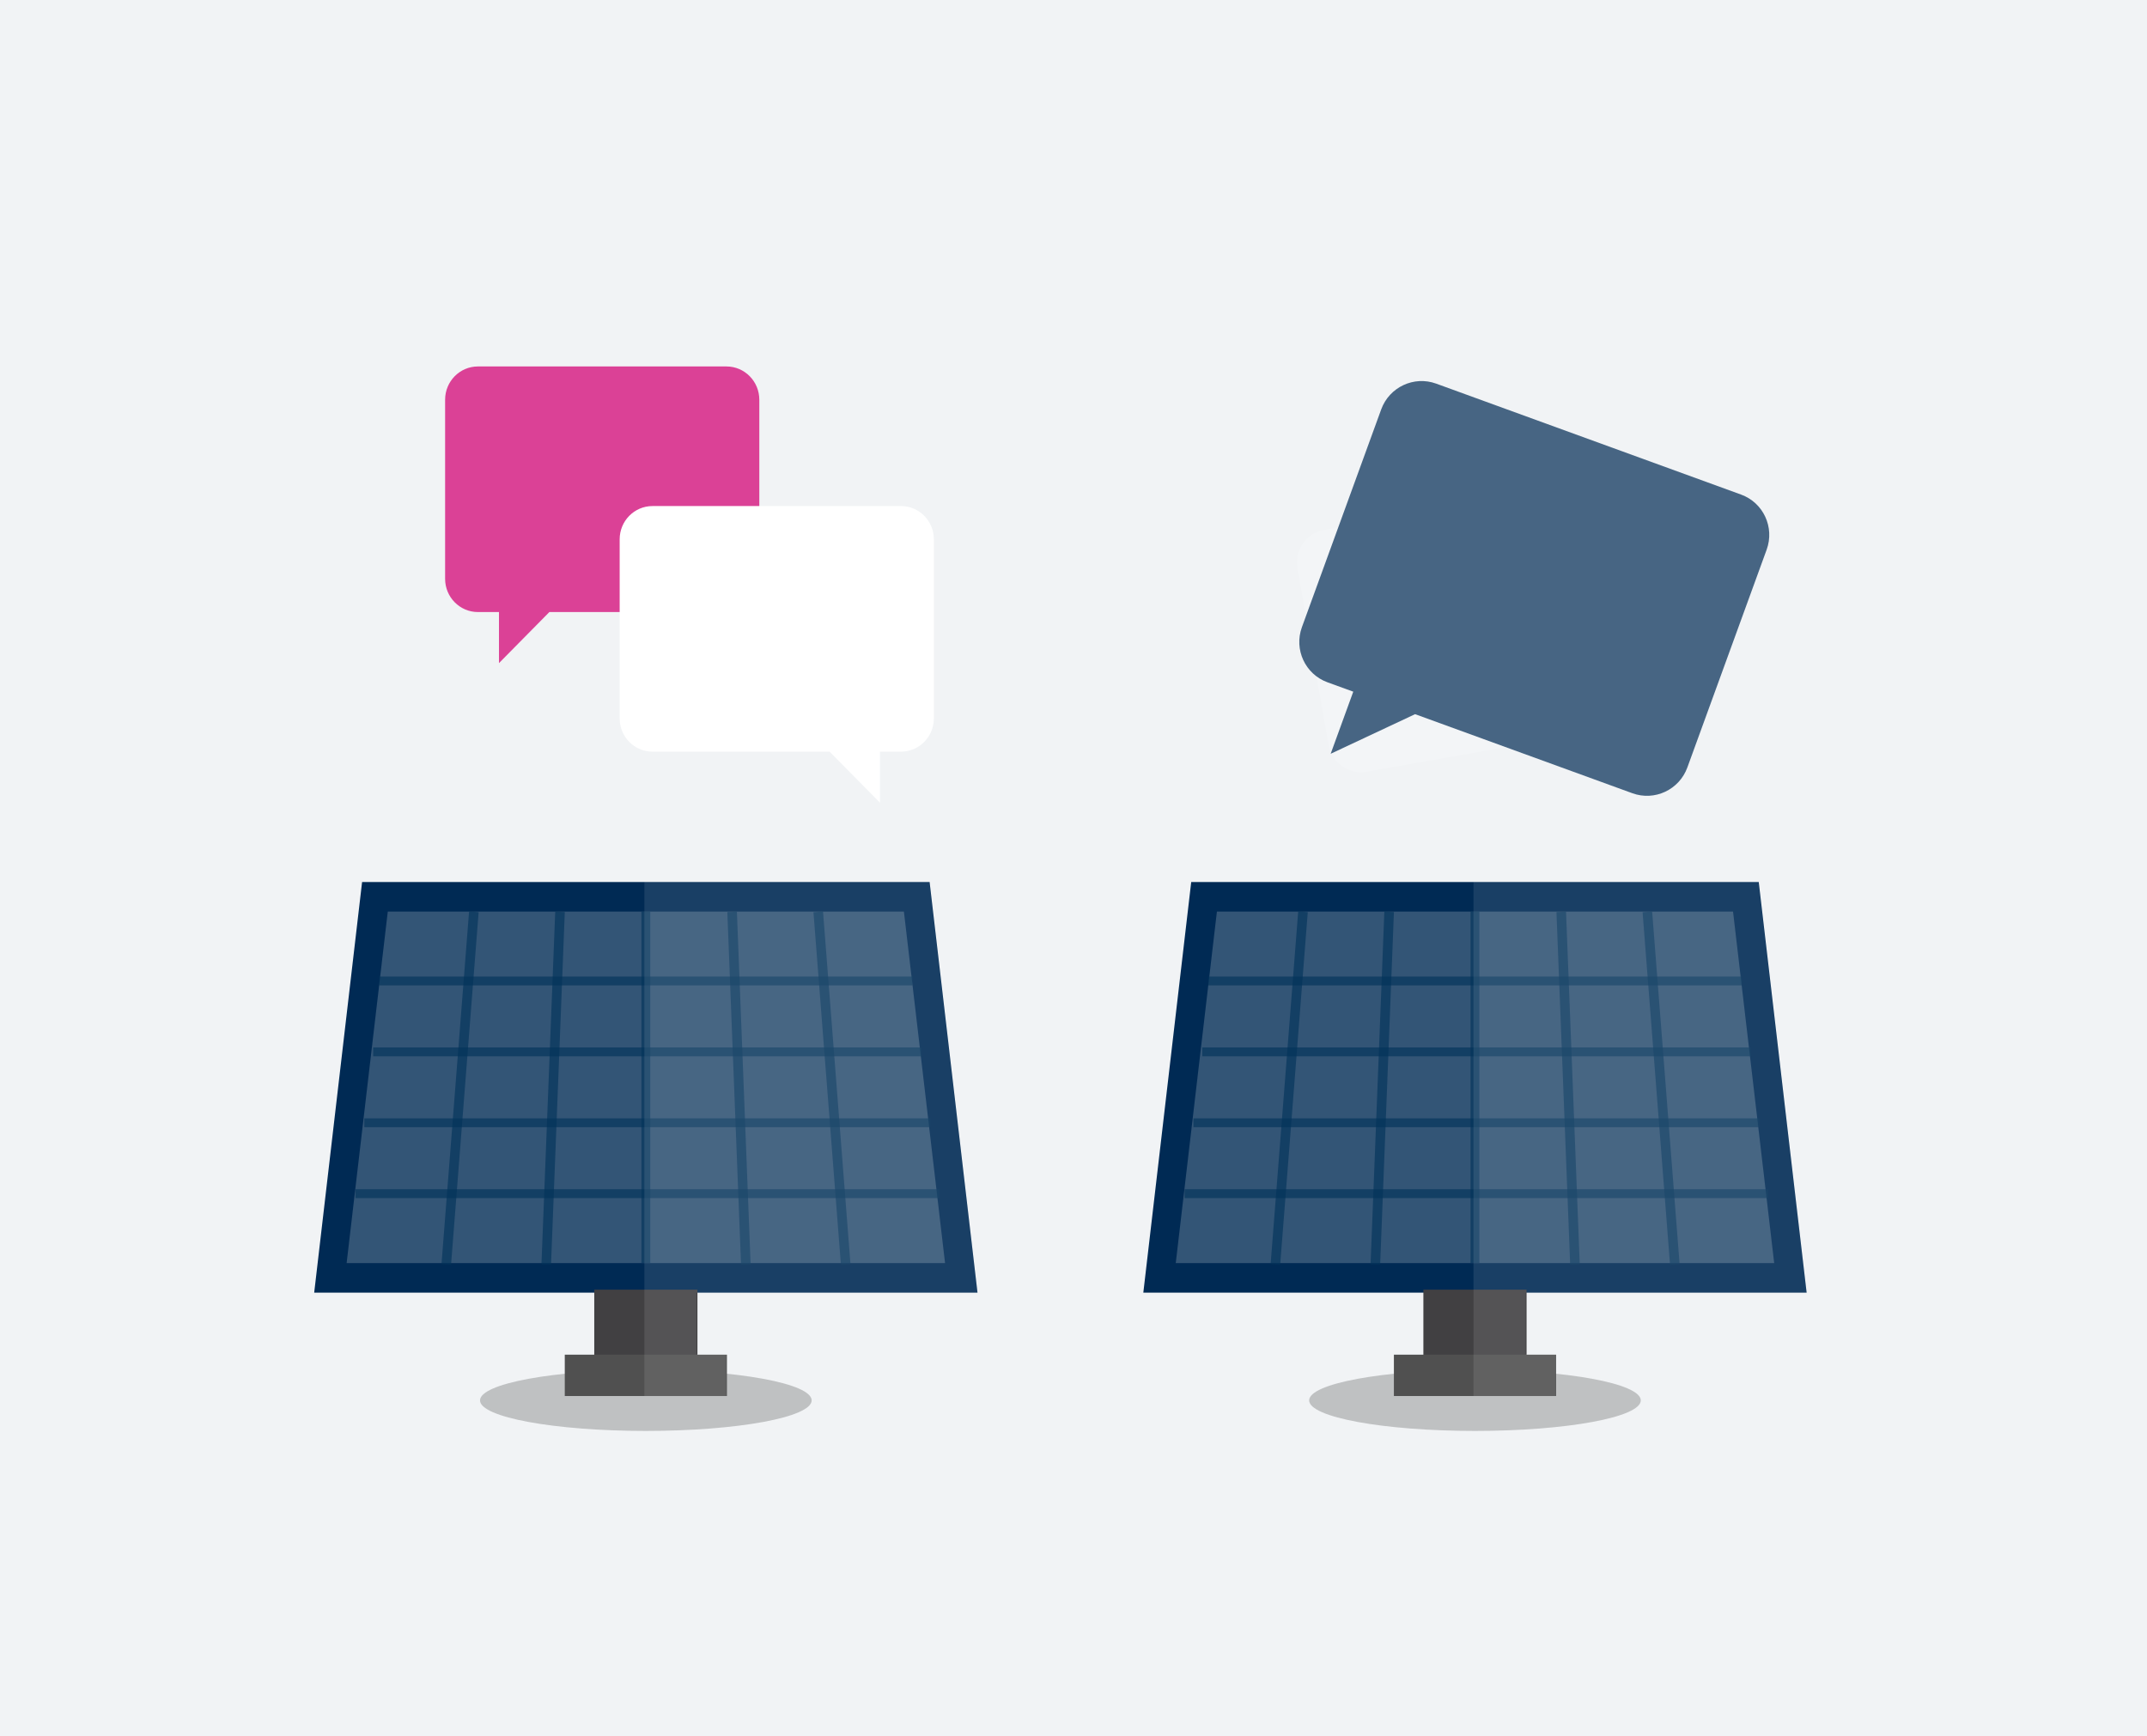 <svg xmlns="http://www.w3.org/2000/svg" width="246" height="199" viewBox="0 0 246 199">
    <g fill="none" fill-rule="evenodd">
        <path fill="#F1F3F5" d="M0 0H246V199H0z"/>
        <g>
            <path fill="#DB4196" d="M47.239 0H18.76C16.684 0 15 1.707 15 3.812v20.524c0 2.105 1.684 3.811 3.76 3.811h2.412V34l5.774-5.853H47.24c2.077 0 3.761-1.706 3.761-3.811V3.812C51 1.707 49.316 0 47.239 0" transform="translate(36 42)"/>
            <path fill="#FFF" d="M67.239 16H38.76C36.684 16 35 17.707 35 19.812v20.523c0 2.106 1.684 3.812 3.76 3.812h20.294L64.828 50v-5.853h2.41c2.078 0 3.762-1.706 3.762-3.812V19.812C71 17.707 69.316 16 67.239 16" transform="translate(36 42)"/>
            <g transform="translate(36 42) translate(0 59)">
                <ellipse cx="38" cy="59.5" fill="#222" fill-opacity=".242" rx="19" ry="3.5"/>
                <path fill="#002A54" d="M76 47.15L0 47.15 5.488 0.087 70.512 0.087z"/>
                <path fill="#FFF" opacity=".2" style="mix-blend-mode:screen" d="M3.716 43.764L8.432 3.472 67.568 3.472 72.284 43.764z"/>
                <path fill="#033259" d="M37.493 3.472H38.506V43.763H37.493z" opacity=".64"/>
                <path fill="#033259" d="M48.123 3.492L49.221 3.492 49.218 43.959 48.12 43.96z" opacity=".64" transform="rotate(-2.23 48.67 23.726)"/>
                <path fill="#033259" d="M58.78 3.442L59.878 3.442 59.872 43.998 58.774 43.999z" opacity=".64" transform="rotate(-4.46 59.326 23.72)"/>
                <path fill="#033259" d="M7.143 23.174L47.61 23.171 47.61 24.269 7.143 24.272z" opacity=".64" transform="rotate(-87.76 27.376 23.722)"/>
                <path fill="#033259" d="M-3.566 23.166L36.991 23.16 36.991 24.259 -3.566 24.264z" opacity=".64" transform="rotate(-85.52 16.713 23.712)"/>
                <path fill="#033259" d="M7.431 10.921H68.569V11.937H7.431zM6.756 19.047H69.583V20.063H6.756zM5.742 27.173H70.595V28.189H5.742zM4.729 35.299H71.609V36.315H4.729z" opacity=".64"/>
                <path fill="#414042" d="M32.089 46.811H43.911V56.63H32.089z"/>
                <path fill="#505050" d="M28.711 54.26H47.289V59H28.711z"/>
                <path fill="#FFF" opacity=".1" style="mix-blend-mode:screen" d="M76 47.157L70.487 0.087 37.831 0.087 37.831 59 47.203 59 47.203 54.225 43.805 54.225 43.805 47.157z"/>
            </g>
            <path fill="#F3F5F7" d="M115.703 18.73c-2.045.362-3.407 2.335-3.041 4.408l3.564 20.212c.365 2.073 2.32 3.461 4.365 3.1l19.985-3.523 6.703 4.76-1.017-5.763 2.375-.419c2.046-.36 3.407-2.333 3.042-4.407l-3.564-20.212c-.366-2.073-2.32-3.461-4.366-3.1l-28.046 4.945z" transform="translate(36 42)"/>
            <path fill="#476583" d="M163.493 14.685L128.555 1.968c-2.548-.927-5.369.397-6.3 2.957l-9.085 24.958c-.931 2.56.379 5.387 2.927 6.315l2.958 1.076-2.59 7.118 9.674-4.54 24.896 9.062c2.548.928 5.37-.396 6.3-2.956L166.42 21c.932-2.56-.379-5.388-2.927-6.315" transform="translate(36 42)"/>
            <g transform="translate(36 42) translate(95 59)">
                <ellipse cx="38" cy="59.5" fill="#222" fill-opacity=".242" rx="19" ry="3.5"/>
                <path fill="#002A54" d="M76 47.15L0 47.15 5.488 0.087 70.512 0.087z"/>
                <path fill="#FFF" opacity=".2" style="mix-blend-mode:screen" d="M3.716 43.764L8.432 3.472 67.568 3.472 72.284 43.764z"/>
                <path fill="#033259" d="M37.493 3.472H38.506V43.763H37.493z" opacity=".64"/>
                <path fill="#033259" d="M48.123 3.492L49.221 3.492 49.218 43.959 48.12 43.96z" opacity=".64" transform="rotate(-2.23 48.67 23.726)"/>
                <path fill="#033259" d="M58.78 3.442L59.878 3.442 59.872 43.998 58.774 43.999z" opacity=".64" transform="rotate(-4.46 59.326 23.72)"/>
                <path fill="#033259" d="M7.143 23.174L47.61 23.171 47.61 24.269 7.143 24.272z" opacity=".64" transform="rotate(-87.76 27.376 23.722)"/>
                <path fill="#033259" d="M-3.566 23.166L36.991 23.16 36.991 24.259 -3.566 24.264z" opacity=".64" transform="rotate(-85.52 16.713 23.712)"/>
                <path fill="#033259" d="M7.431 10.921H68.569V11.937H7.431zM6.756 19.047H69.583V20.063H6.756zM5.742 27.173H70.595V28.189H5.742zM4.729 35.299H71.609V36.315H4.729z" opacity=".64"/>
                <path fill="#414042" d="M32.089 46.811H43.911V56.63H32.089z"/>
                <path fill="#505050" d="M28.711 54.26H47.289V59H28.711z"/>
                <path fill="#FFF" opacity=".1" style="mix-blend-mode:screen" d="M76 47.157L70.487 0.087 37.831 0.087 37.831 59 47.203 59 47.203 54.225 43.805 54.225 43.805 47.157z"/>
            </g>
        </g>
    </g>
</svg>
